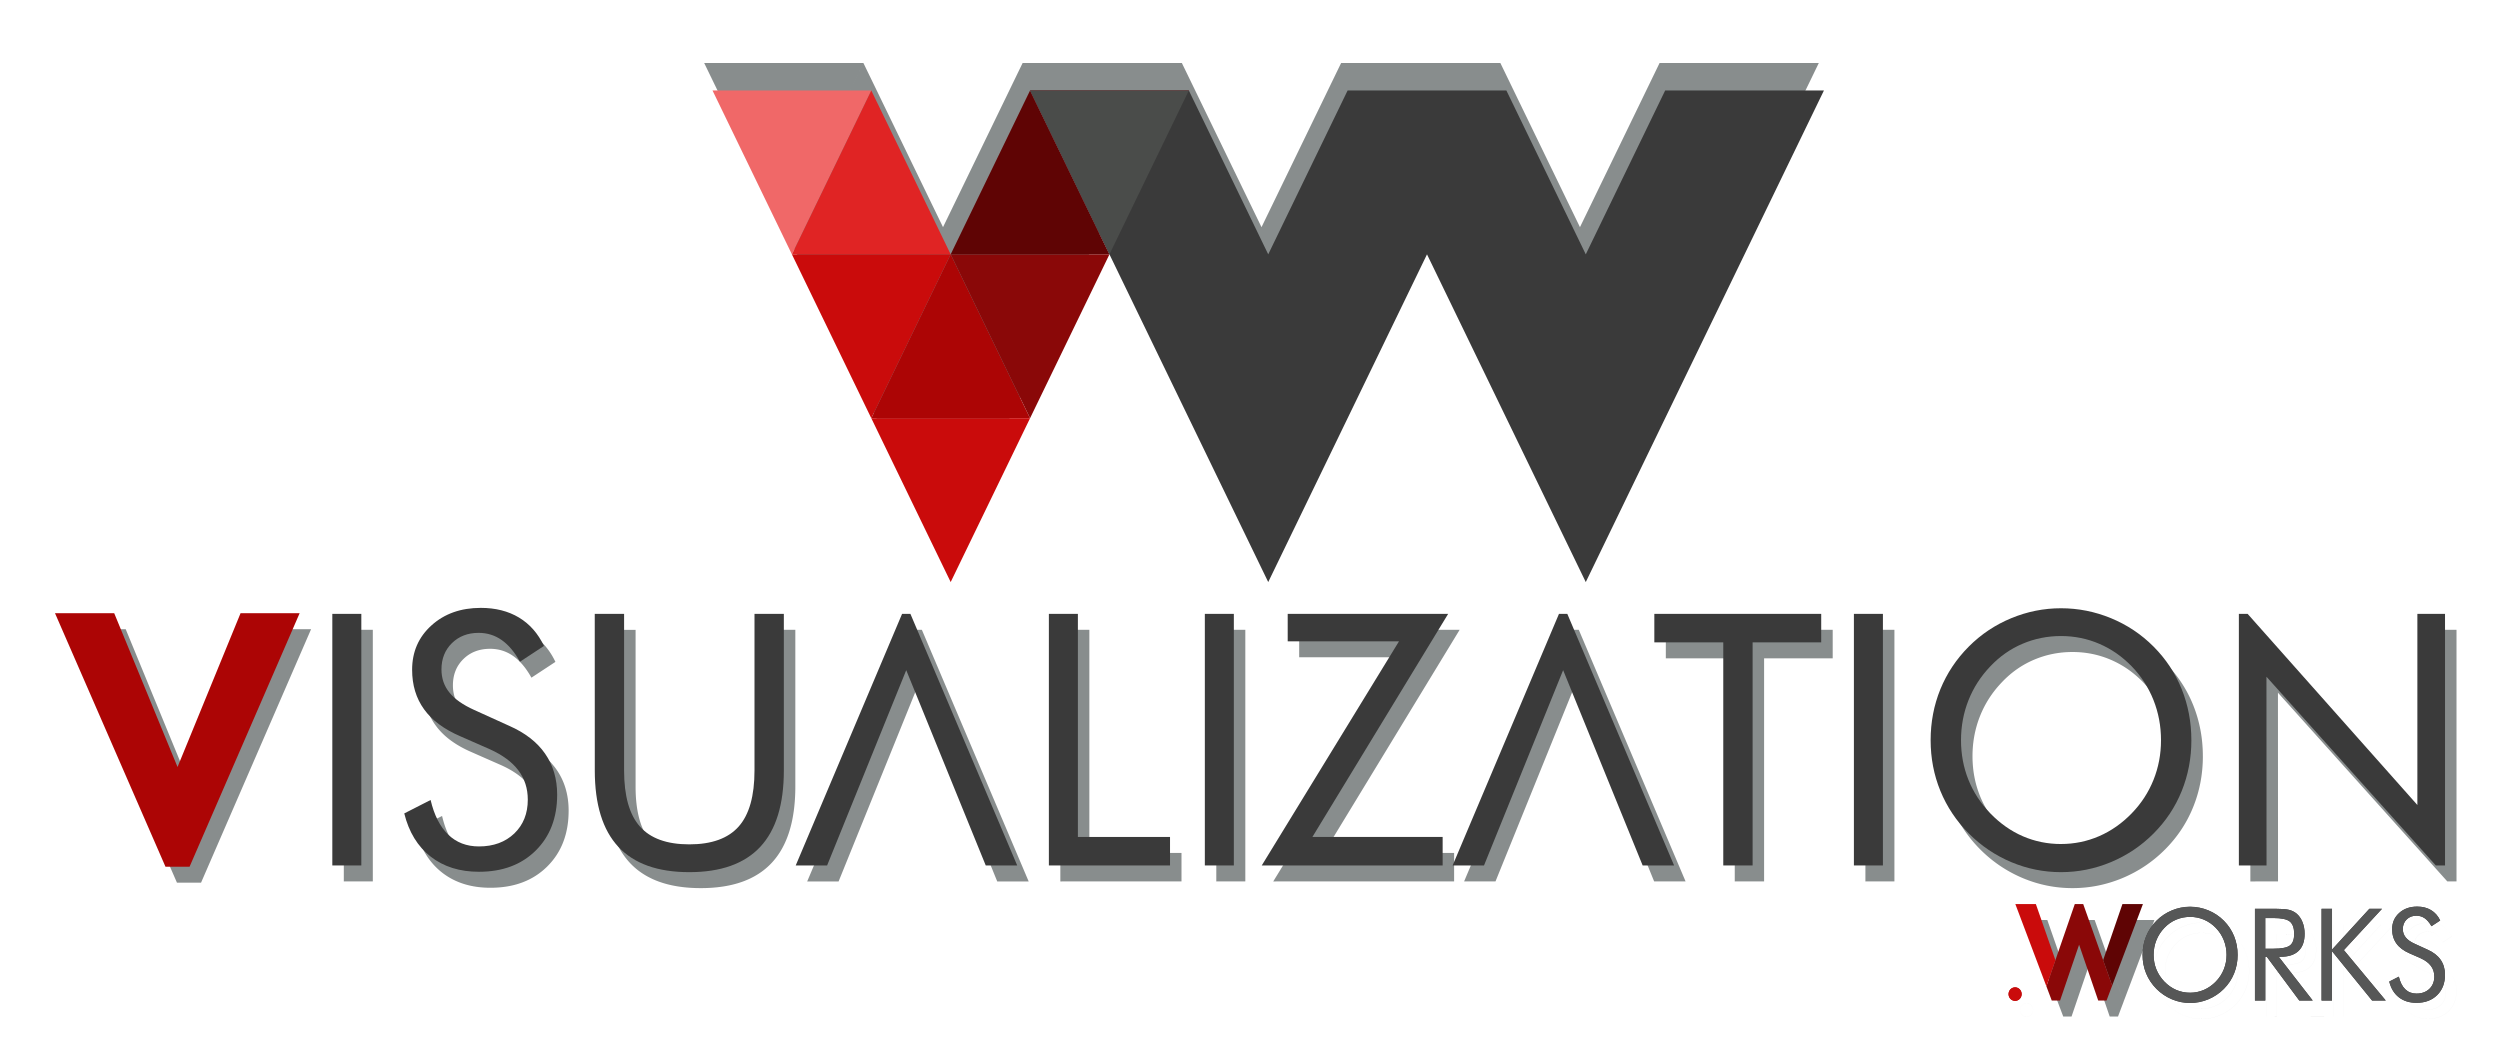 <?xml version="1.0" encoding="UTF-8" standalone="no"?>
<svg
   xmlns:dc="http://purl.org/dc/elements/1.1/"
   xmlns:cc="http://creativecommons.org/ns#"
   xmlns:rdf="http://www.w3.org/1999/02/22-rdf-syntax-ns#"
   xmlns:svg="http://www.w3.org/2000/svg"
   xmlns="http://www.w3.org/2000/svg"
   xmlns:sodipodi="http://sodipodi.sourceforge.net/DTD/sodipodi-0.dtd"
   xmlns:inkscape="http://www.inkscape.org/namespaces/inkscape"
   width="500"
   height="210"
   viewBox="0 0 132.292 55.563"
   version="1.1"
   id="svg8"
   inkscape:export-filename="/home/fatih/bitmap.png"
   inkscape:export-xdpi="96"
   inkscape:export-ydpi="96"
   inkscape:version="1.0.1 (3bc2e813f5, 2020-09-07)"
   sodipodi:docname="logo.svg">
  <defs
     id="defs2">
    <filter
       inkscape:collect="always"
       style="color-interpolation-filters:sRGB"
       id="filter1142"
       x="-0.007"
       width="1.013"
       y="-0.017"
       height="1.033">
      <feGaussianBlur
         inkscape:collect="always"
         stdDeviation="0.352"
         id="feGaussianBlur1144" />
    </filter>
  </defs>
  <sodipodi:namedview
     id="base"
     pagecolor="#ffffff"
     bordercolor="#666666"
     borderopacity="1.0"
     inkscape:pageopacity="0.0"
     inkscape:pageshadow="2"
     inkscape:zoom="0.90509668"
     inkscape:cx="338.39909"
     inkscape:cy="138.07958"
     inkscape:document-units="px"
     inkscape:current-layer="layer1"
     inkscape:document-rotation="0"
     showgrid="false"
     units="px"
     showguides="true"
     inkscape:guide-bbox="true"
     inkscape:snap-intersection-paths="false"
     inkscape:object-paths="false"
     inkscape:window-width="1366"
     inkscape:window-height="714"
     inkscape:window-x="0"
     inkscape:window-y="0"
     inkscape:window-maximized="1"
     inkscape:snap-others="false"
     inkscape:snap-nodes="false"
     inkscape:snap-global="true"
     inkscape:snap-bbox="true"
     inkscape:bbox-paths="true">
    <sodipodi:guide
       position="0,132.292"
       orientation="-1,0"
       id="guide24"
       inkscape:label=""
       inkscape:locked="false"
       inkscape:color="rgb(0,0,255)" />
    <sodipodi:guide
       position="500,132.292"
       orientation="0,1"
       id="guide26"
       inkscape:label=""
       inkscape:locked="false"
       inkscape:color="rgb(0,0,255)" />
    <sodipodi:guide
       position="132.292,0"
       orientation="-1,0"
       id="guide28"
       inkscape:label=""
       inkscape:locked="false"
       inkscape:color="rgb(0,0,255)" />
    <sodipodi:guide
       position="-3086.013,-890.426"
       orientation="0,1"
       id="guide30"
       inkscape:label=""
       inkscape:locked="false"
       inkscape:color="rgb(0,0,255)" />
    <sodipodi:guide
       position="0,0"
       orientation="0,1"
       id="guide34"
       inkscape:label=""
       inkscape:locked="false"
       inkscape:color="rgb(0,0,255)" />
    <sodipodi:guide
       position="28.865,0"
       orientation="1,0"
       id="guide36" />
  </sodipodi:namedview>
  <g
     inkscape:label="Katman 1"
     inkscape:groupmode="layer"
     id="layer1">
    <path
       id="path228"
       style="fill:#000b0b;fill-rule:evenodd;stroke-width:0.159;filter:url(#filter1142);opacity:0.683;fill-opacity:1"
       d="m 109.374,51.655 -0.478,1.385 -1.644,-4.355 h 1.086 z m 1.025,-2.971 h 0.042 0.402 l 0.002,0.004 1.532,4.313 -0.298,0.79 h -0.216 -0.224 l -1.012,-2.955 -1.007,2.955 h -0.44 l -0.276,-0.731 -0.009,-0.021 z m 1.499,2.971 1.022,-2.971 h 1.085 l -1.629,4.317 z m -4.658,1.438 a 0.346,0.357 0 0 1 0.346,0.357 0.346,0.357 0 1 1 -0.346,-0.357 z m 9.26,0.284 c 0.257,0 0.503,-0.05 0.734,-0.151 0.233,-0.101 0.442,-0.248 0.629,-0.44 0.184,-0.19 0.325,-0.405 0.421,-0.646 0.097,-0.241 0.145,-0.497 0.145,-0.766 0,-0.272 -0.048,-0.531 -0.146,-0.776 -0.098,-0.246 -0.238,-0.462 -0.42,-0.65 -0.184,-0.19 -0.393,-0.335 -0.626,-0.435 -0.232,-0.1 -0.479,-0.149 -0.738,-0.149 -0.261,0 -0.509,0.05 -0.743,0.149 -0.234,0.1 -0.44,0.244 -0.62,0.435 -0.184,0.192 -0.325,0.41 -0.421,0.653 -0.097,0.243 -0.145,0.501 -0.145,0.773 0,0.269 0.047,0.524 0.143,0.763 0.096,0.239 0.237,0.455 0.424,0.65 0.189,0.195 0.398,0.342 0.628,0.441 0.23,0.1 0.476,0.149 0.735,0.149 z m 2.516,-2.003 c 0,0.347 -0.062,0.674 -0.187,0.981 -0.124,0.308 -0.305,0.581 -0.543,0.819 -0.238,0.239 -0.513,0.422 -0.822,0.552 -0.311,0.129 -0.631,0.194 -0.964,0.194 -0.333,0 -0.652,-0.065 -0.96,-0.194 -0.307,-0.13 -0.581,-0.313 -0.819,-0.552 -0.24,-0.241 -0.423,-0.515 -0.549,-0.823 -0.125,-0.307 -0.188,-0.633 -0.188,-0.978 0,-0.347 0.062,-0.674 0.188,-0.983 0.126,-0.308 0.308,-0.583 0.549,-0.824 0.236,-0.236 0.508,-0.419 0.818,-0.547 0.308,-0.128 0.629,-0.192 0.961,-0.192 0.335,0 0.656,0.065 0.967,0.192 0.309,0.128 0.583,0.31 0.819,0.547 0.238,0.239 0.419,0.513 0.543,0.82 0.124,0.309 0.187,0.637 0.187,0.987 z m 0.916,2.417 v -4.855 h 1.106 c 0.315,0 0.547,0.018 0.693,0.054 0.147,0.037 0.277,0.1 0.389,0.188 0.139,0.112 0.247,0.264 0.324,0.453 0.078,0.189 0.117,0.398 0.117,0.628 0,0.397 -0.108,0.701 -0.323,0.906 -0.216,0.207 -0.531,0.31 -0.947,0.31 h -0.1 l 1.798,2.315 h -0.711 l -1.719,-2.315 h -0.079 v 2.315 z m 0.547,-4.366 v 1.623 h 0.427 c 0.438,0 0.731,-0.058 0.879,-0.174 0.148,-0.115 0.222,-0.318 0.222,-0.608 0,-0.311 -0.076,-0.528 -0.228,-0.654 -0.153,-0.124 -0.443,-0.187 -0.873,-0.187 z m 2.978,4.366 v -4.855 h 0.553 v 2.159 l 1.977,-2.159 h 0.668 l -2.018,2.185 2.218,2.67 h -0.723 l -2.122,-2.613 v 2.613 z m 5.605,-2.695 c 0.306,0.135 0.538,0.313 0.693,0.536 0.156,0.223 0.234,0.488 0.234,0.792 0,0.446 -0.138,0.806 -0.414,1.078 -0.276,0.273 -0.64,0.41 -1.095,0.41 -0.371,0 -0.682,-0.097 -0.933,-0.293 -0.25,-0.196 -0.419,-0.473 -0.508,-0.833 l 0.508,-0.259 c 0.069,0.294 0.182,0.517 0.34,0.669 0.157,0.152 0.355,0.227 0.593,0.227 0.281,0 0.508,-0.084 0.683,-0.25 0.173,-0.167 0.26,-0.385 0.26,-0.652 0,-0.217 -0.06,-0.405 -0.182,-0.566 -0.121,-0.161 -0.303,-0.295 -0.548,-0.406 l -0.573,-0.252 c -0.313,-0.135 -0.547,-0.308 -0.699,-0.521 -0.154,-0.212 -0.23,-0.466 -0.23,-0.763 0,-0.345 0.124,-0.63 0.373,-0.856 0.249,-0.225 0.566,-0.338 0.953,-0.338 0.282,0 0.528,0.062 0.734,0.186 0.207,0.125 0.369,0.307 0.484,0.549 l -0.463,0.304 c -0.104,-0.188 -0.223,-0.327 -0.353,-0.419 -0.131,-0.092 -0.279,-0.138 -0.443,-0.138 -0.211,0 -0.383,0.067 -0.517,0.199 -0.134,0.132 -0.201,0.301 -0.201,0.507 0,0.172 0.052,0.321 0.155,0.447 0.102,0.127 0.262,0.238 0.479,0.335 z M 48.783,33.329 54.434,46.643 H 52.77 L 48.562,36.309 44.376,46.643 H 42.714 L 48.342,33.329 Z m 34.762,0 5.651,13.313 h -1.664 l -4.208,-10.334 -4.187,10.334 h -1.661 l 5.628,-13.313 z m -73.544,8.105 3.335,-8.14 h 3.126 L 10.638,46.71 H 9.364 L 3.518,33.294 h 3.133 z m 97.239,11.658 a 0.346,0.357 0 0 1 0.346,0.357 0.346,0.357 0 1 1 -0.346,-0.357 z M 18.193,46.643 V 33.329 h 1.535 v 13.313 z m 9.357,-7.389 c 0.84,0.369 1.475,0.86 1.899,1.471 0.427,0.611 0.641,1.338 0.641,2.172 0,1.223 -0.379,2.21 -1.135,2.958 -0.756,0.748 -1.755,1.123 -3.004,1.123 -1.017,0 -1.869,-0.267 -2.558,-0.804 -0.686,-0.537 -1.15,-1.297 -1.394,-2.284 l 1.394,-0.711 c 0.19,0.807 0.5,1.418 0.933,1.834 0.43,0.416 0.972,0.624 1.625,0.624 0.77,0 1.394,-0.23 1.872,-0.686 0.476,-0.459 0.713,-1.055 0.713,-1.788 0,-0.596 -0.166,-1.111 -0.5,-1.552 -0.331,-0.441 -0.831,-0.81 -1.502,-1.114 l -1.571,-0.692 c -0.858,-0.369 -1.499,-0.844 -1.917,-1.428 -0.421,-0.58 -0.632,-1.279 -0.632,-2.092 0,-0.947 0.34,-1.729 1.023,-2.346 0.683,-0.618 1.553,-0.928 2.613,-0.928 0.774,0 1.448,0.171 2.014,0.509 0.569,0.341 1.011,0.841 1.327,1.505 l -1.27,0.835 c -0.286,-0.515 -0.611,-0.897 -0.969,-1.148 -0.358,-0.251 -0.764,-0.379 -1.216,-0.379 -0.578,0 -1.05,0.183 -1.418,0.546 -0.367,0.363 -0.551,0.825 -0.551,1.39 0,0.472 0.141,0.881 0.424,1.226 0.28,0.348 0.719,0.652 1.312,0.919 z m 4.53,-5.924 h 1.553 v 8.286 c 0,1.347 0.277,2.334 0.834,2.964 0.557,0.63 1.427,0.947 2.616,0.947 1.189,0 2.059,-0.317 2.616,-0.947 0.557,-0.63 0.834,-1.617 0.834,-2.964 V 33.329 h 1.553 v 8.286 c 0,1.8 -0.415,3.147 -1.246,4.041 -0.834,0.894 -2.086,1.341 -3.759,1.341 -1.67,0 -2.92,-0.447 -3.753,-1.341 -0.831,-0.894 -1.246,-2.241 -1.246,-4.041 z m 24.03,13.313 V 33.329 h 1.535 v 11.805 h 4.876 v 1.508 z m 8.253,0 V 33.329 h 1.535 v 13.313 z m 3.013,0 7.263,-11.861 H 68.748 V 33.329 h 8.491 l -7.184,11.805 h 6.892 v 1.508 z m 24.422,0 V 34.838 h -3.648 V 33.329 h 8.831 v 1.508 h -3.63 v 11.805 z m 6.914,0 V 33.329 h 1.535 v 13.313 z m 17.857,-6.629 c 0,0.953 -0.172,1.85 -0.512,2.691 -0.34,0.844 -0.837,1.592 -1.49,2.247 -0.653,0.655 -1.405,1.158 -2.254,1.514 -0.852,0.354 -1.731,0.531 -2.643,0.531 -0.912,0 -1.788,-0.177 -2.634,-0.531 -0.843,-0.357 -1.592,-0.86 -2.245,-1.514 -0.659,-0.661 -1.159,-1.412 -1.505,-2.256 -0.343,-0.841 -0.515,-1.735 -0.515,-2.681 0,-0.953 0.172,-1.85 0.515,-2.697 0.346,-0.844 0.846,-1.598 1.505,-2.259 0.647,-0.649 1.394,-1.148 2.242,-1.499 0.846,-0.351 1.725,-0.528 2.636,-0.528 0.918,0 1.8,0.177 2.652,0.528 0.849,0.351 1.598,0.85 2.245,1.499 0.653,0.655 1.15,1.406 1.49,2.25 0.34,0.847 0.512,1.747 0.512,2.706 z m -6.899,5.493 c 0.704,0 1.379,-0.137 2.014,-0.413 0.638,-0.276 1.213,-0.68 1.725,-1.207 0.506,-0.521 0.891,-1.111 1.156,-1.772 0.265,-0.661 0.397,-1.362 0.397,-2.101 0,-0.745 -0.132,-1.455 -0.4,-2.129 -0.268,-0.673 -0.653,-1.266 -1.153,-1.781 -0.506,-0.521 -1.077,-0.919 -1.716,-1.192 -0.635,-0.273 -1.312,-0.41 -2.023,-0.41 -0.716,0 -1.396,0.137 -2.038,0.41 -0.641,0.273 -1.207,0.67 -1.7,1.192 -0.506,0.528 -0.891,1.123 -1.156,1.791 -0.265,0.667 -0.397,1.375 -0.397,2.12 0,0.739 0.129,1.437 0.391,2.092 0.262,0.655 0.65,1.248 1.162,1.781 0.518,0.534 1.092,0.937 1.722,1.21 0.632,0.273 1.306,0.41 2.017,0.41 z m 9.412,1.136 V 33.329 h 0.244 0.22 l 8.982,10.114 V 33.329 h 1.463 v 13.313 h -0.251 -0.236 l -8.962,-9.986 0.004,9.986 z m -2.581,6.735 c 0.257,0 0.503,-0.05 0.734,-0.151 0.233,-0.101 0.442,-0.248 0.629,-0.44 0.184,-0.19 0.325,-0.405 0.421,-0.646 0.097,-0.241 0.145,-0.497 0.145,-0.766 0,-0.272 -0.048,-0.531 -0.146,-0.776 -0.098,-0.246 -0.238,-0.462 -0.42,-0.65 -0.184,-0.19 -0.393,-0.335 -0.626,-0.435 -0.232,-0.1 -0.479,-0.149 -0.738,-0.149 -0.261,0 -0.509,0.05 -0.743,0.149 -0.234,0.1 -0.44,0.244 -0.62,0.435 -0.184,0.192 -0.325,0.41 -0.421,0.653 -0.097,0.243 -0.145,0.501 -0.145,0.773 0,0.269 0.047,0.524 0.143,0.763 0.096,0.239 0.237,0.455 0.424,0.65 0.189,0.195 0.398,0.342 0.628,0.441 0.23,0.1 0.476,0.149 0.735,0.149 z m 2.516,-2.003 c 0,0.347 -0.062,0.674 -0.187,0.981 -0.124,0.308 -0.305,0.581 -0.543,0.819 -0.238,0.239 -0.513,0.422 -0.822,0.552 -0.311,0.129 -0.631,0.194 -0.964,0.194 -0.333,0 -0.652,-0.065 -0.96,-0.194 -0.307,-0.13 -0.581,-0.313 -0.819,-0.552 -0.24,-0.241 -0.423,-0.515 -0.549,-0.823 -0.125,-0.307 -0.188,-0.633 -0.188,-0.978 0,-0.347 0.062,-0.674 0.188,-0.983 0.126,-0.308 0.308,-0.583 0.549,-0.824 0.236,-0.236 0.508,-0.419 0.818,-0.547 0.308,-0.128 0.629,-0.192 0.961,-0.192 0.335,0 0.656,0.065 0.967,0.192 0.309,0.128 0.583,0.31 0.819,0.547 0.238,0.239 0.419,0.513 0.543,0.82 0.124,0.309 0.187,0.637 0.187,0.987 z m 0.916,2.417 v -4.855 h 1.106 c 0.315,0 0.547,0.018 0.693,0.054 0.147,0.037 0.277,0.1 0.389,0.188 0.139,0.112 0.247,0.264 0.324,0.453 0.078,0.189 0.117,0.398 0.117,0.628 0,0.397 -0.108,0.701 -0.323,0.906 -0.216,0.207 -0.531,0.31 -0.947,0.31 h -0.1 l 1.798,2.315 h -0.711 l -1.719,-2.315 h -0.079 v 2.315 z m 0.547,-4.366 v 1.623 h 0.427 c 0.438,0 0.731,-0.058 0.879,-0.174 0.148,-0.115 0.222,-0.318 0.222,-0.608 0,-0.311 -0.076,-0.528 -0.228,-0.654 -0.153,-0.124 -0.443,-0.187 -0.873,-0.187 z m 2.978,4.366 v -4.855 h 0.553 v 2.159 l 1.977,-2.159 h 0.668 l -2.018,2.185 2.218,2.67 h -0.723 l -2.122,-2.613 v 2.613 z m 5.605,-2.695 c 0.306,0.135 0.538,0.313 0.693,0.536 0.156,0.223 0.234,0.488 0.234,0.792 0,0.446 -0.138,0.806 -0.414,1.078 -0.276,0.273 -0.64,0.41 -1.095,0.41 -0.371,0 -0.682,-0.097 -0.933,-0.293 -0.25,-0.196 -0.419,-0.473 -0.508,-0.833 l 0.508,-0.259 c 0.069,0.294 0.182,0.517 0.34,0.669 0.157,0.152 0.355,0.227 0.593,0.227 0.281,0 0.508,-0.084 0.683,-0.25 0.173,-0.167 0.26,-0.385 0.26,-0.652 0,-0.217 -0.06,-0.405 -0.182,-0.566 -0.121,-0.161 -0.303,-0.295 -0.548,-0.406 l -0.573,-0.252 c -0.313,-0.135 -0.547,-0.308 -0.699,-0.521 -0.154,-0.212 -0.23,-0.466 -0.23,-0.763 0,-0.345 0.124,-0.63 0.373,-0.856 0.249,-0.225 0.566,-0.338 0.953,-0.338 0.282,0 0.528,0.062 0.734,0.186 0.207,0.125 0.369,0.307 0.484,0.549 l -0.463,0.304 c -0.104,-0.188 -0.223,-0.327 -0.353,-0.419 -0.131,-0.092 -0.279,-0.138 -0.443,-0.138 -0.211,0 -0.383,0.067 -0.517,0.199 -0.134,0.132 -0.201,0.301 -0.201,0.507 0,0.172 0.052,0.321 0.155,0.447 0.102,0.127 0.262,0.238 0.479,0.335 z M 62.54,3.333 h -8.426 l 4.213,8.688 z m 0,0 h -8.426 l 12.64,26.065 8.426,-17.377 8.426,17.377 12.64,-26.065 h -8.426 l -4.213,8.688 -4.213,-8.688 h -8.426 l -4.213,8.688 z m 0,0 h -8.426 l 4.213,8.688 z m -4.213,8.688 h -8.426 l 4.213,-8.688 z m 0,0 h -8.426 l 4.213,8.688 z m -4.213,8.688 h -8.426 l 4.213,8.688 z m 0,0 h -8.426 l 4.213,-8.688 z m -4.213,-8.688 h -8.426 l 4.213,8.688 z m 0,0 h -8.426 l 4.213,-8.688 z m -4.213,-8.688 h -8.426 l 4.213,8.688 z" />
    <g
       id="Layer1002"
       transform="matrix(0.156,0,0,0.161,397.529,1165.314)">
      <path
         d="m -2252.714,-7208.237 h -53.858 l 26.929,53.858 z"
         style="fill:#f06868;fill-rule:evenodd"
         id="path538" />
      <path
         d="m -2225.785,-7154.379 h -53.858 l 26.929,-53.858 z"
         style="fill:#e02424;fill-rule:evenodd"
         id="path540" />
      <path
         d="m -2225.785,-7154.379 h -53.858 l 26.929,53.858 z"
         style="fill:#ca0b0b;fill-rule:evenodd"
         id="path542" />
      <path
         d="m -2198.855,-7100.521 h -53.858 l 26.929,-53.858 z"
         style="fill:#ac0505;fill-rule:evenodd"
         id="path544" />
      <path
         d="m -2198.855,-7100.521 h -53.858 l 26.929,53.858 z"
         style="fill:#ca0b0b;fill-rule:evenodd"
         id="path546" />
      <path
         d="m -2171.926,-7154.379 h -53.858 l 26.929,53.858 z"
         style="fill:#8a0808;fill-rule:evenodd"
         id="path548" />
      <path
         d="m -2171.926,-7154.379 h -53.858 l 26.929,-53.858 z"
         style="fill:#5f0404;fill-rule:evenodd"
         id="path550" />
      <path
         d="m -2144.997,-7208.237 h -53.858 l 26.929,53.858 z"
         style="fill:#e30016;fill-rule:evenodd"
         id="path552" />
      <path
         d="m -2144.997,-7208.237 h -53.858 l 80.787,161.575 53.858,-107.716 53.858,107.716 80.787,-161.575 h -53.858 l -26.929,53.858 -26.929,-53.858 h -53.858 l -26.929,53.858 z"
         style="fill:#3a3a3a;fill-rule:evenodd"
         id="path554" />
      <path
         d="m -2144.997,-7208.237 h -53.858 l 26.929,53.858 z"
         style="fill:#4a4c4a;fill-rule:evenodd"
         id="path556" />
    </g>
    <path
       d="m 115.893,52.532 c 0.257,0 0.503,-0.05 0.734,-0.151 0.233,-0.101 0.442,-0.248 0.629,-0.44 0.184,-0.19 0.325,-0.405 0.421,-0.646 0.097,-0.241 0.145,-0.497 0.145,-0.766 0,-0.272 -0.048,-0.531 -0.146,-0.776 -0.098,-0.246 -0.238,-0.462 -0.42,-0.65 -0.184,-0.19 -0.393,-0.335 -0.626,-0.435 -0.232,-0.1 -0.479,-0.149 -0.738,-0.149 -0.261,0 -0.509,0.05 -0.743,0.149 -0.234,0.1 -0.44,0.244 -0.62,0.435 -0.184,0.192 -0.325,0.41 -0.421,0.653 -0.097,0.243 -0.145,0.501 -0.145,0.773 0,0.269 0.047,0.524 0.143,0.763 0.096,0.239 0.237,0.455 0.424,0.65 0.189,0.195 0.398,0.342 0.628,0.441 0.23,0.1 0.476,0.149 0.735,0.149 z m 2.516,-2.003 c 0,0.347 -0.062,0.674 -0.187,0.981 -0.124,0.308 -0.305,0.581 -0.543,0.819 -0.238,0.239 -0.513,0.422 -0.822,0.552 -0.311,0.129 -0.631,0.194 -0.964,0.194 -0.333,0 -0.652,-0.065 -0.96,-0.194 -0.307,-0.13 -0.581,-0.313 -0.819,-0.552 -0.24,-0.241 -0.423,-0.515 -0.549,-0.823 -0.125,-0.307 -0.188,-0.633 -0.188,-0.978 0,-0.347 0.062,-0.674 0.188,-0.983 0.126,-0.308 0.308,-0.583 0.549,-0.824 0.236,-0.236 0.508,-0.419 0.818,-0.547 0.308,-0.128 0.629,-0.192 0.961,-0.192 0.335,0 0.656,0.065 0.967,0.192 0.309,0.128 0.583,0.31 0.819,0.547 0.238,0.239 0.419,0.513 0.543,0.82 0.124,0.309 0.187,0.637 0.187,0.987 z m 0.916,2.417 v -4.855 h 1.106 c 0.315,0 0.547,0.018 0.693,0.054 0.147,0.037 0.277,0.1 0.389,0.188 0.139,0.112 0.247,0.264 0.324,0.453 0.078,0.189 0.117,0.398 0.117,0.628 0,0.397 -0.108,0.701 -0.323,0.906 -0.216,0.207 -0.531,0.31 -0.947,0.31 h -0.1 l 1.798,2.315 h -0.711 l -1.719,-2.315 h -0.079 v 2.315 z m 0.547,-4.366 v 1.623 h 0.427 c 0.438,0 0.731,-0.058 0.879,-0.174 0.148,-0.115 0.222,-0.318 0.222,-0.608 0,-0.311 -0.076,-0.528 -0.228,-0.654 -0.153,-0.124 -0.443,-0.187 -0.873,-0.187 z m 2.978,4.366 v -4.855 h 0.553 v 2.159 l 1.977,-2.159 h 0.668 l -2.018,2.185 2.218,2.67 h -0.723 l -2.122,-2.613 v 2.613 z m 5.605,-2.695 c 0.306,0.135 0.538,0.313 0.693,0.536 0.156,0.223 0.234,0.488 0.234,0.792 0,0.446 -0.138,0.806 -0.414,1.078 -0.276,0.273 -0.64,0.41 -1.095,0.41 -0.371,0 -0.682,-0.097 -0.933,-0.293 -0.25,-0.196 -0.419,-0.473 -0.508,-0.833 l 0.508,-0.259 c 0.069,0.294 0.182,0.517 0.34,0.669 0.157,0.152 0.355,0.227 0.593,0.227 0.281,0 0.508,-0.084 0.683,-0.25 0.173,-0.167 0.26,-0.385 0.26,-0.652 0,-0.217 -0.06,-0.405 -0.182,-0.566 -0.121,-0.161 -0.303,-0.295 -0.548,-0.406 l -0.573,-0.252 c -0.313,-0.135 -0.547,-0.308 -0.699,-0.521 -0.154,-0.212 -0.23,-0.466 -0.23,-0.763 0,-0.345 0.124,-0.63 0.373,-0.856 0.249,-0.225 0.566,-0.338 0.953,-0.338 0.282,0 0.528,0.062 0.734,0.186 0.207,0.125 0.369,0.307 0.484,0.549 l -0.463,0.304 c -0.104,-0.188 -0.223,-0.327 -0.353,-0.419 -0.131,-0.092 -0.279,-0.138 -0.443,-0.138 -0.211,0 -0.383,0.067 -0.517,0.199 -0.134,0.132 -0.201,0.301 -0.201,0.507 0,0.172 0.052,0.321 0.155,0.447 0.102,0.127 0.262,0.238 0.479,0.335 z"
       style="fill:#3a3a3a;fill-rule:evenodd;stroke-width:0.159"
       id="path559" />
    <path
       d="M 118.474,45.797 V 32.484 h 0.244 0.22 l 8.982,10.114 V 32.484 h 1.463 v 13.313 h -0.251 -0.236 l -8.962,-9.986 0.004,9.986 z"
       style="fill:#3a3a3a;fill-rule:evenodd;stroke-width:0.159"
       id="path561" />
    <path
       d="m 115.961,39.169 c 0,0.953 -0.172,1.85 -0.512,2.691 -0.34,0.844 -0.837,1.592 -1.49,2.247 -0.653,0.655 -1.405,1.158 -2.254,1.514 -0.852,0.354 -1.731,0.531 -2.643,0.531 -0.912,0 -1.788,-0.177 -2.634,-0.531 -0.843,-0.357 -1.592,-0.86 -2.245,-1.514 -0.659,-0.661 -1.159,-1.412 -1.505,-2.256 -0.343,-0.841 -0.515,-1.735 -0.515,-2.681 0,-0.953 0.172,-1.85 0.515,-2.697 0.346,-0.844 0.846,-1.598 1.505,-2.259 0.647,-0.649 1.394,-1.148 2.242,-1.499 0.846,-0.351 1.725,-0.528 2.636,-0.528 0.918,0 1.8,0.177 2.652,0.528 0.849,0.351 1.598,0.85 2.245,1.499 0.653,0.655 1.15,1.406 1.49,2.25 0.34,0.847 0.512,1.747 0.512,2.706 z m -6.899,5.493 c 0.704,0 1.379,-0.137 2.014,-0.413 0.638,-0.276 1.213,-0.68 1.725,-1.207 0.506,-0.521 0.891,-1.111 1.156,-1.772 0.265,-0.661 0.397,-1.362 0.397,-2.101 0,-0.745 -0.132,-1.455 -0.4,-2.129 -0.268,-0.673 -0.653,-1.266 -1.153,-1.781 -0.506,-0.521 -1.077,-0.919 -1.716,-1.192 -0.635,-0.273 -1.312,-0.41 -2.023,-0.41 -0.716,0 -1.396,0.137 -2.038,0.41 -0.641,0.273 -1.207,0.67 -1.7,1.192 -0.506,0.528 -0.891,1.123 -1.156,1.791 -0.265,0.667 -0.397,1.375 -0.397,2.12 0,0.739 0.129,1.437 0.391,2.092 0.262,0.655 0.65,1.248 1.162,1.781 0.518,0.534 1.092,0.937 1.722,1.21 0.632,0.273 1.306,0.41 2.017,0.41 z"
       style="fill:#3a3a3a;fill-rule:evenodd;stroke-width:0.159"
       id="path563" />
    <path
       d="M 98.103,45.797 V 32.484 h 1.535 v 13.313 z"
       style="fill:#3a3a3a;fill-rule:evenodd;stroke-width:0.159"
       id="path565" />
    <path
       d="M 91.19,45.797 V 33.992 h -3.648 v -1.508 h 8.831 v 1.508 H 92.743 v 11.805 z"
       style="fill:#3a3a3a;fill-rule:evenodd;stroke-width:0.159"
       id="path567" />
    <path
       d="m 66.768,45.797 7.263,-11.861 h -5.89 v -1.452 h 8.491 l -7.184,11.805 h 6.892 v 1.508 z"
       style="fill:#3a3a3a;fill-rule:evenodd;stroke-width:0.159"
       id="path569" />
    <path
       d="M 63.756,45.797 V 32.484 h 1.535 v 13.313 z"
       style="fill:#3a3a3a;fill-rule:evenodd;stroke-width:0.159"
       id="path571" />
    <path
       d="M 55.503,45.797 V 32.484 h 1.535 v 11.805 h 4.876 v 1.508 z"
       style="fill:#3a3a3a;fill-rule:evenodd;stroke-width:0.159"
       id="path573" />
    <path
       d="m 31.472,32.484 h 1.553 v 8.286 c 0,1.347 0.277,2.334 0.834,2.964 0.557,0.63 1.427,0.947 2.616,0.947 1.189,0 2.059,-0.317 2.616,-0.947 0.557,-0.63 0.834,-1.617 0.834,-2.964 v -8.286 h 1.553 v 8.286 c 0,1.8 -0.415,3.147 -1.246,4.041 -0.834,0.894 -2.086,1.341 -3.759,1.341 -1.67,0 -2.92,-0.447 -3.753,-1.341 -0.831,-0.894 -1.246,-2.241 -1.246,-4.041 z"
       style="fill:#3a3a3a;fill-rule:evenodd;stroke-width:0.159"
       id="path575" />
    <path
       d="m 26.943,38.408 c 0.84,0.369 1.475,0.86 1.899,1.471 0.427,0.611 0.641,1.338 0.641,2.172 0,1.223 -0.379,2.21 -1.135,2.958 -0.756,0.748 -1.755,1.123 -3.004,1.123 -1.017,0 -1.869,-0.267 -2.558,-0.804 -0.686,-0.537 -1.15,-1.297 -1.394,-2.284 l 1.394,-0.711 c 0.19,0.807 0.5,1.418 0.933,1.834 0.43,0.416 0.972,0.624 1.625,0.624 0.77,0 1.394,-0.23 1.872,-0.686 0.476,-0.459 0.713,-1.055 0.713,-1.788 0,-0.596 -0.166,-1.111 -0.5,-1.552 -0.331,-0.441 -0.831,-0.81 -1.502,-1.114 L 24.357,38.961 C 23.499,38.591 22.858,38.117 22.44,37.533 22.019,36.953 21.808,36.255 21.808,35.441 c 0,-0.947 0.34,-1.729 1.023,-2.346 0.683,-0.618 1.553,-0.928 2.613,-0.928 0.774,0 1.448,0.171 2.014,0.509 0.569,0.341 1.011,0.841 1.327,1.505 l -1.27,0.835 c -0.286,-0.515 -0.611,-0.897 -0.969,-1.148 -0.358,-0.251 -0.764,-0.379 -1.216,-0.379 -0.578,0 -1.05,0.183 -1.418,0.546 -0.367,0.363 -0.551,0.825 -0.551,1.39 0,0.472 0.141,0.881 0.424,1.226 0.28,0.348 0.719,0.652 1.312,0.919 z"
       style="fill:#3a3a3a;fill-rule:evenodd;stroke-width:0.159"
       id="path577" />
    <path
       d="M 17.585,45.797 V 32.484 h 1.535 v 13.313 z"
       style="fill:#3a3a3a;fill-rule:evenodd;stroke-width:0.159"
       id="path579" />
    <path
       d="m 106.633,52.248 a 0.346,0.357 0 0 1 0.346,0.357 0.346,0.357 0 1 1 -0.346,-0.357 z"
       style="fill:#ac0505;fill-rule:evenodd;stroke-width:0.159"
       id="path581" />
    <path
       d="m 9.394,40.589 3.335,-8.14 h 3.126 L 10.031,45.864 H 8.756 L 2.91,32.449 h 3.133 z"
       style="fill:#ac0505;fill-rule:evenodd;stroke-width:0.159"
       id="path583" />
    <path
       d="m 82.937,32.484 5.651,13.313 H 86.924 L 82.716,35.463 78.529,45.797 h -1.661 l 5.628,-13.313 z"
       style="fill:#3a3a3a;fill-rule:evenodd;stroke-width:0.159"
       id="path587" />
    <path
       d="M 48.176,32.484 53.827,45.797 H 52.162 L 47.955,35.463 43.768,45.797 h -1.661 l 5.628,-13.313 z"
       style="fill:#3a3a3a;fill-rule:evenodd;stroke-width:0.159"
       id="path589" />
    <path
       d="m 115.893,52.532 c 0.257,0 0.503,-0.05 0.734,-0.151 0.233,-0.101 0.442,-0.248 0.629,-0.44 0.184,-0.19 0.325,-0.405 0.421,-0.646 0.097,-0.241 0.145,-0.497 0.145,-0.766 0,-0.272 -0.048,-0.531 -0.146,-0.776 -0.098,-0.246 -0.238,-0.462 -0.42,-0.65 -0.184,-0.19 -0.393,-0.335 -0.626,-0.435 -0.232,-0.1 -0.479,-0.149 -0.738,-0.149 -0.261,0 -0.509,0.05 -0.743,0.149 -0.234,0.1 -0.44,0.244 -0.62,0.435 -0.184,0.192 -0.325,0.41 -0.421,0.653 -0.097,0.243 -0.145,0.501 -0.145,0.773 0,0.269 0.047,0.524 0.143,0.763 0.096,0.239 0.237,0.455 0.424,0.65 0.189,0.195 0.398,0.342 0.628,0.441 0.23,0.1 0.476,0.149 0.735,0.149 z m 2.516,-2.003 c 0,0.347 -0.062,0.674 -0.187,0.981 -0.124,0.308 -0.305,0.581 -0.543,0.819 -0.238,0.239 -0.513,0.422 -0.822,0.552 -0.311,0.129 -0.631,0.194 -0.964,0.194 -0.333,0 -0.652,-0.065 -0.96,-0.194 -0.307,-0.13 -0.581,-0.313 -0.819,-0.552 -0.24,-0.241 -0.423,-0.515 -0.549,-0.823 -0.125,-0.307 -0.188,-0.633 -0.188,-0.978 0,-0.347 0.062,-0.674 0.188,-0.983 0.126,-0.308 0.308,-0.583 0.549,-0.824 0.236,-0.236 0.508,-0.419 0.818,-0.547 0.308,-0.128 0.629,-0.192 0.961,-0.192 0.335,0 0.656,0.065 0.967,0.192 0.309,0.128 0.583,0.31 0.819,0.547 0.238,0.239 0.419,0.513 0.543,0.82 0.124,0.309 0.187,0.637 0.187,0.987 z m 0.916,2.417 v -4.855 h 1.106 c 0.315,0 0.547,0.018 0.693,0.054 0.147,0.037 0.277,0.1 0.389,0.188 0.139,0.112 0.247,0.264 0.324,0.453 0.078,0.189 0.117,0.398 0.117,0.628 0,0.397 -0.108,0.701 -0.323,0.906 -0.216,0.207 -0.531,0.31 -0.947,0.31 h -0.1 l 1.798,2.315 h -0.711 l -1.719,-2.315 h -0.079 v 2.315 z m 0.547,-4.366 v 1.623 h 0.427 c 0.438,0 0.731,-0.058 0.879,-0.174 0.148,-0.115 0.222,-0.318 0.222,-0.608 0,-0.311 -0.076,-0.528 -0.228,-0.654 -0.153,-0.124 -0.443,-0.187 -0.873,-0.187 z m 2.978,4.366 v -4.855 h 0.553 v 2.159 l 1.977,-2.159 h 0.668 l -2.018,2.185 2.218,2.67 h -0.723 l -2.122,-2.613 v 2.613 z m 5.605,-2.695 c 0.306,0.135 0.538,0.313 0.693,0.536 0.156,0.223 0.234,0.488 0.234,0.792 0,0.446 -0.138,0.806 -0.414,1.078 -0.276,0.273 -0.64,0.41 -1.095,0.41 -0.371,0 -0.682,-0.097 -0.933,-0.293 -0.25,-0.196 -0.419,-0.473 -0.508,-0.833 l 0.508,-0.259 c 0.069,0.294 0.182,0.517 0.34,0.669 0.157,0.152 0.355,0.227 0.593,0.227 0.281,0 0.508,-0.084 0.683,-0.25 0.173,-0.167 0.26,-0.385 0.26,-0.652 0,-0.217 -0.06,-0.405 -0.182,-0.566 -0.121,-0.161 -0.303,-0.295 -0.548,-0.406 l -0.573,-0.252 c -0.313,-0.135 -0.547,-0.308 -0.699,-0.521 -0.154,-0.212 -0.23,-0.466 -0.23,-0.763 0,-0.345 0.124,-0.63 0.373,-0.856 0.249,-0.225 0.566,-0.338 0.953,-0.338 0.282,0 0.528,0.062 0.734,0.186 0.207,0.125 0.369,0.307 0.484,0.549 l -0.463,0.304 c -0.104,-0.188 -0.223,-0.327 -0.353,-0.419 -0.131,-0.092 -0.279,-0.138 -0.443,-0.138 -0.211,0 -0.383,0.067 -0.517,0.199 -0.134,0.132 -0.201,0.301 -0.201,0.507 0,0.172 0.052,0.321 0.155,0.447 0.102,0.127 0.262,0.238 0.479,0.335 z"
       style="fill:#565757;fill-rule:evenodd;stroke-width:0.159"
       id="path850" />
    <path
       d="m 106.633,52.248 a 0.346,0.357 0 0 1 0.346,0.357 0.346,0.357 0 1 1 -0.346,-0.357 z"
       style="fill:#ca0b0b;fill-rule:evenodd;stroke-width:0.159"
       id="path852" />
    <path
       d="m 111.291,50.81 1.022,-2.971 h 1.085 l -1.629,4.317 z"
       style="fill:#5f0404;fill-rule:evenodd;stroke-width:0.159"
       id="path854" />
    <path
       d="m 109.792,47.839 h 0.042 0.402 l 0.002,0.004 1.532,4.313 -0.298,0.79 h -0.216 -0.224 l -1.012,-2.955 -1.007,2.955 h -0.44 l -0.276,-0.731 -0.009,-0.021 z"
       style="fill:#8a0808;fill-rule:evenodd;stroke-width:0.159"
       id="path856" />
    <path
       d="m 108.767,50.81 -0.478,1.385 -1.644,-4.355 h 1.086 z"
       style="fill:#ca0b0b;fill-rule:evenodd;stroke-width:0.159"
       id="path858" />
    <g
       id="g188"
       transform="matrix(0.156,0,0,0.161,397.529,1165.314)" />
  </g>
</svg>
